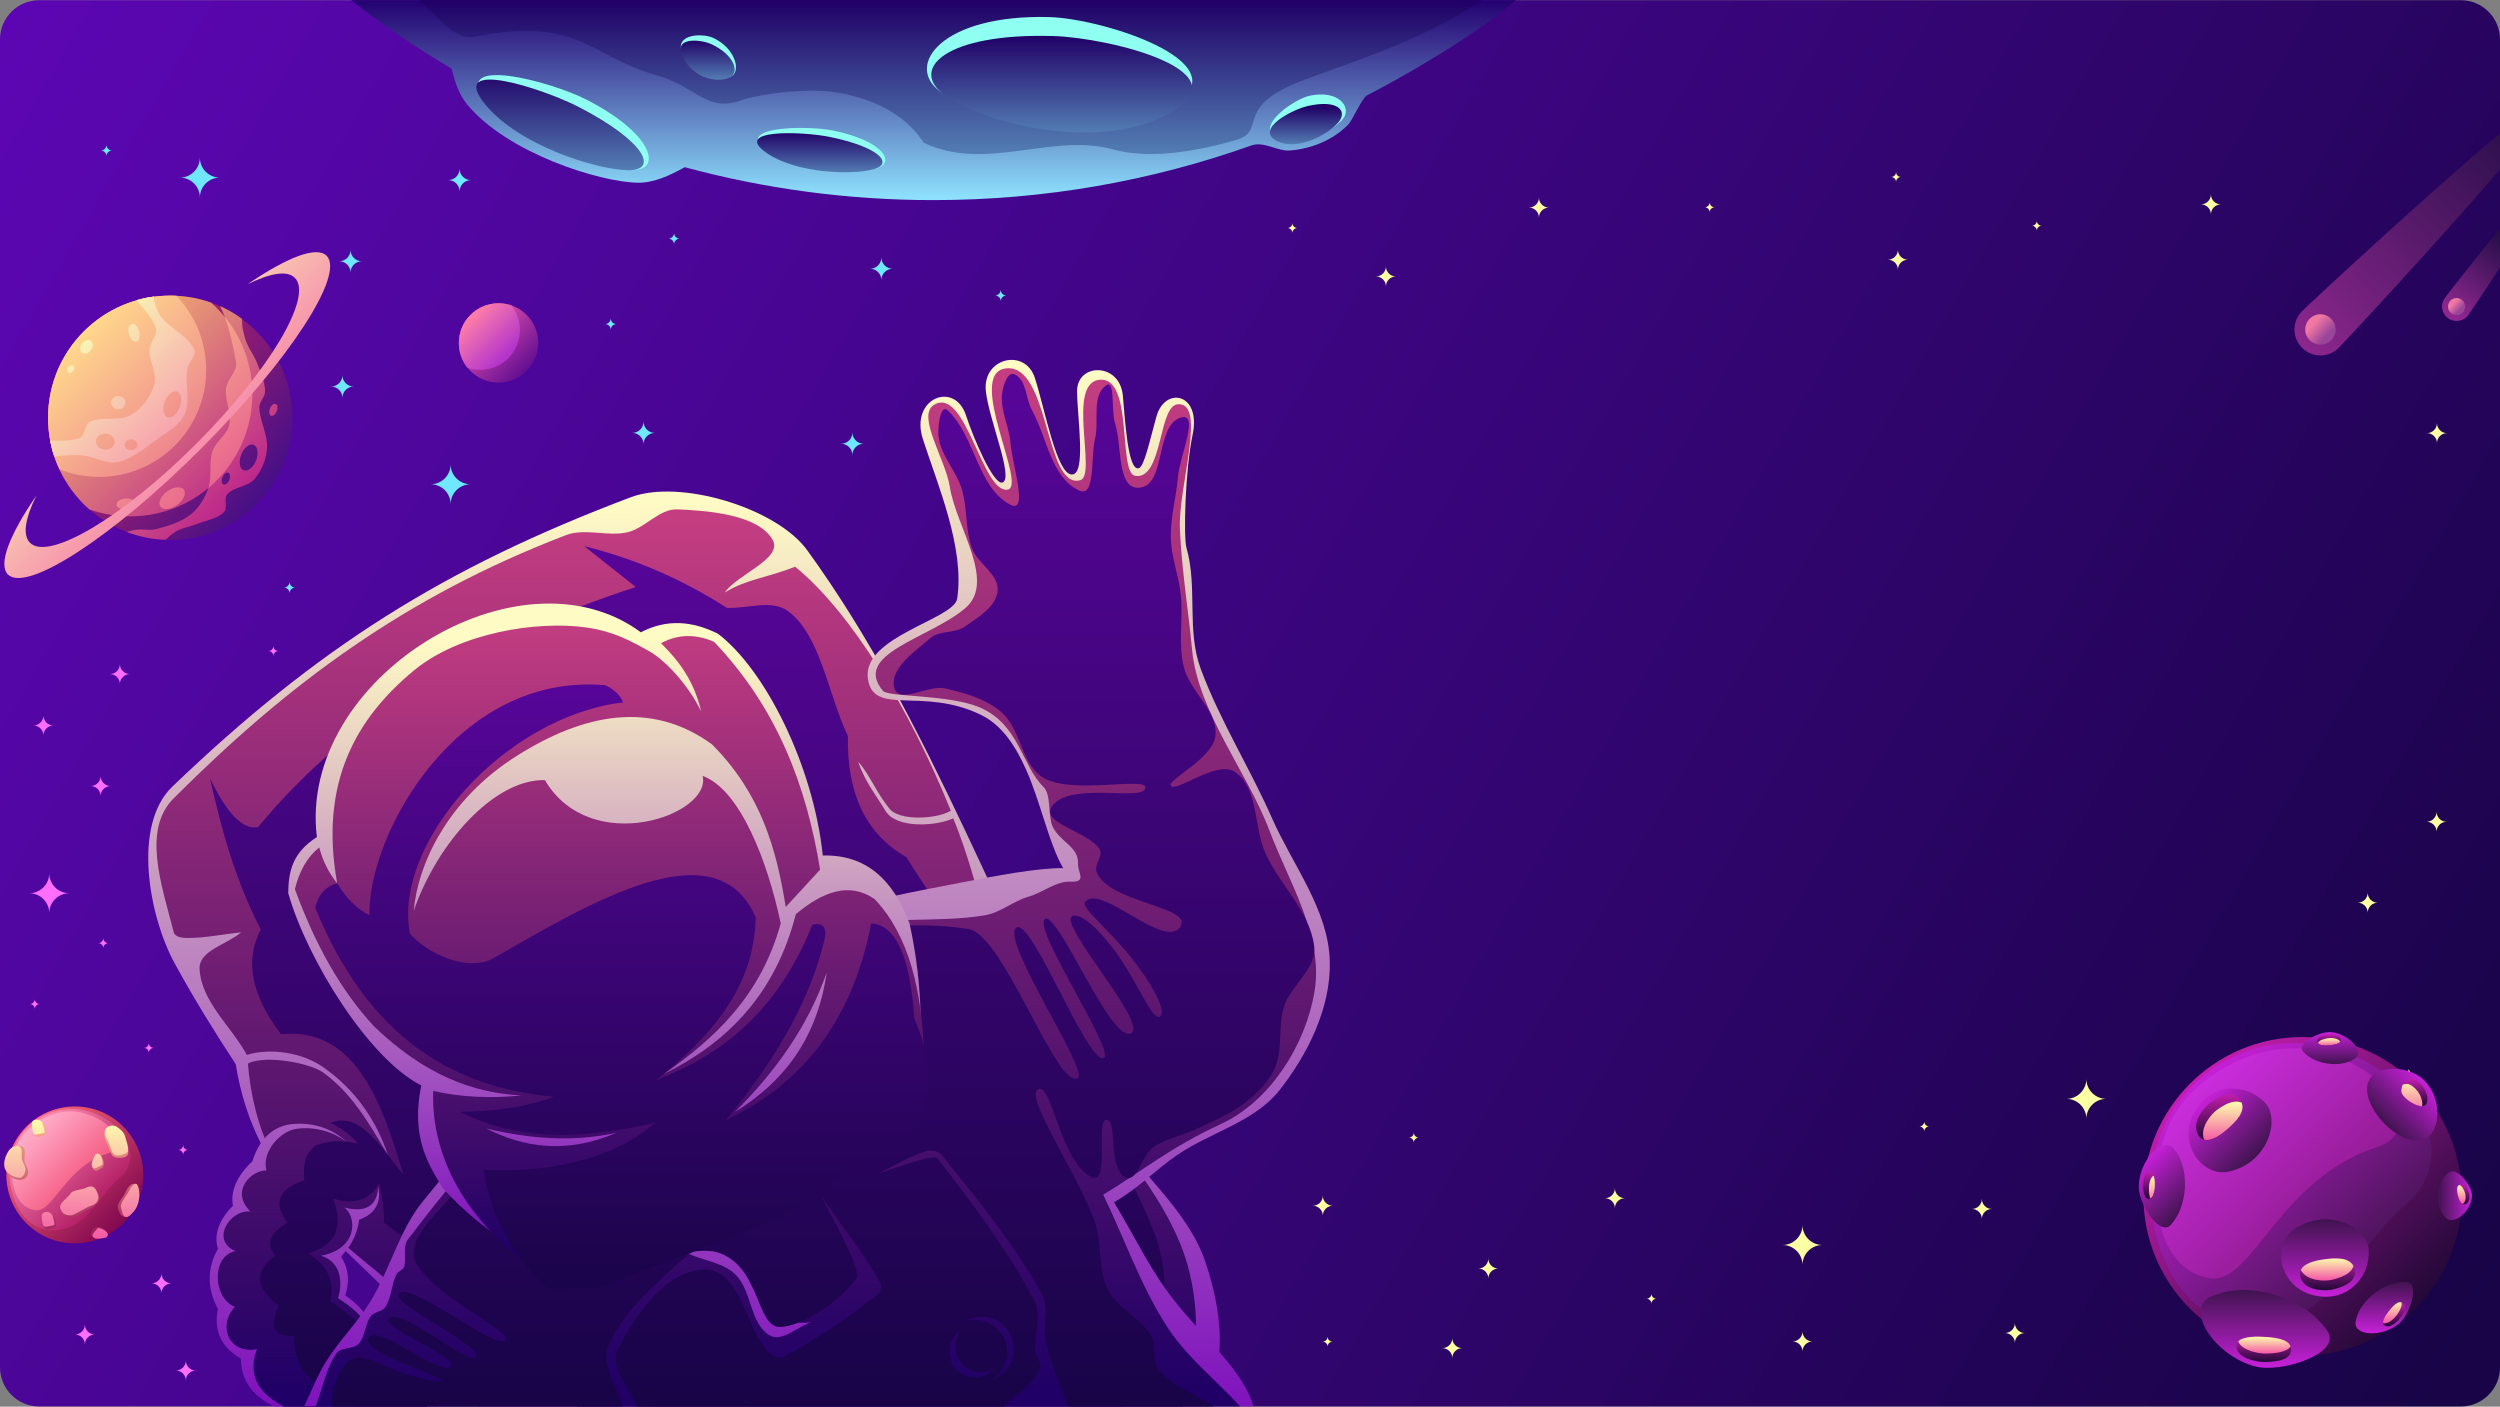 <svg enable-background="new 0 0 3000 2100" version="1.1" xml:space="preserve" xmlns="http://www.w3.org/2000/svg" viewBox="300 374.8 2400 1350.4"><rect x="300" y="374.8" width="2400" height="1350.4" fill="#808080" stroke="none"/>     <linearGradient id="af" x1="2642.4" x2="321.75" y1="1709.5" y2="369.74" gradientUnits="userSpaceOnUse"> 	<stop stop-color="#180447" offset="0"></stop> 	<stop stop-color="#5C06B3" offset="1"></stop> </linearGradient> <path d="m337.5 375h2325c20.6 0 37.5 16.9 37.5 37.5v1275c0 20.6-16.9 37.5-37.5 37.5h-2325c-20.6 0-37.5-16.9-37.5-37.5v-1275c0-20.6 16.9-37.5 37.5-37.5z" clip-rule="evenodd" fill="url(#af)" fill-rule="evenodd"></path> <g clip-rule="evenodd" fill="#FDFFA3" fill-rule="evenodd"> 	<path d="m2629.9 790.6c5.3 0 9.6 4.3 9.6 9.6 0-5.3 4.3-9.6 9.6-9.6-5.3 0-9.6-4.3-9.6-9.6-0.1 5.3-4.3 9.6-9.6 9.6z"></path> 	<path d="m2412.9 571c5.3 0 9.6 4.3 9.6 9.6 0-5.3 4.3-9.6 9.6-9.6-5.3 0-9.6-4.3-9.6-9.6 0 5.3-4.3 9.6-9.6 9.6z"></path> 	<path d="m2250.5 591.5c2.6 0 4.8 2.1 4.8 4.8 0-2.6 2.1-4.8 4.8-4.8-2.6 0-4.8-2.1-4.8-4.8 0 2.7-2.1 4.8-4.8 4.8z"></path> 	<path d="m2115.4 544.7c2.6 0 4.8 2.1 4.8 4.8 0-2.6 2.1-4.8 4.8-4.8-2.6 0-4.8-2.1-4.8-4.8 0 2.7-2.1 4.8-4.8 4.8z"></path> 	<path d="m2112.4 624.1c5.3 0 9.6 4.3 9.6 9.6 0-5.3 4.3-9.6 9.6-9.6-5.3 0-9.6-4.3-9.6-9.6 0 5.3-4.3 9.6-9.6 9.6z"></path> 	<path d="m1936.5 573.8c2.6 0 4.8 2.1 4.8 4.8 0-2.6 2.1-4.8 4.8-4.8-2.6 0-4.8-2.1-4.8-4.8 0 2.7-2.2 4.8-4.8 4.8z"></path> 	<path d="m1767.8 574.1c5.3 0 9.6 4.3 9.6 9.6 0-5.3 4.3-9.6 9.6-9.6-5.3 0-9.6-4.3-9.6-9.6 0 5.3-4.3 9.6-9.6 9.6z"></path> 	<path d="m1620.9 640.2c5.3 0 9.6 4.3 9.6 9.6 0-5.3 4.3-9.6 9.6-9.6-5.3 0-9.6-4.3-9.6-9.6 0 5.3-4.3 9.6-9.6 9.6z"></path> 	<path d="m1535.9 593.7c2.6 0 4.8 2.1 4.8 4.8 0-2.6 2.1-4.8 4.8-4.8-2.6 0-4.8-2.1-4.8-4.8 0 2.7-2.1 4.8-4.8 4.8z"></path> </g> <g clip-rule="evenodd" fill="#FDFFA3" fill-rule="evenodd"> 	<path d="m2283.7 1429.7c10.6 0 19.2 8.6 19.2 19.2 0-10.6 8.6-19.2 19.2-19.2-10.6 0-19.2-8.6-19.2-19.2 0 10.6-8.6 19.2-19.2 19.2z"></path> 	<path d="m2011.2 1570c10.6 0 19.2 8.6 19.2 19.2 0-10.6 8.6-19.2 19.2-19.2-10.6 0-19.2-8.6-19.2-19.2 0 10.6-8.6 19.2-19.2 19.2z"></path> 	<path d="m1840.7 1525.1c5.3 0 9.6 4.3 9.6 9.6 0-5.3 4.3-9.6 9.6-9.6-5.3 0-9.6-4.3-9.6-9.6 0 5.3-4.3 9.6-9.6 9.6z"></path> 	<path d="m2224.7 1654.5c5.3 0 9.6 4.3 9.6 9.6 0-5.3 4.3-9.6 9.6-9.6-5.3 0-9.6-4.3-9.6-9.6 0 5.3-4.3 9.6-9.6 9.6z"></path> 	<path d="m1560.3 1532.3c5.3 0 9.6 4.3 9.6 9.6 0-5.3 4.3-9.6 9.6-9.6-5.3 0-9.6-4.3-9.6-9.6 0 5.4-4.3 9.6-9.6 9.6z"></path> 	<path d="m2020.8 1662.6c5.3 0 9.6 4.3 9.6 9.6 0-5.3 4.3-9.6 9.6-9.6-5.3 0-9.6-4.3-9.6-9.6 0 5.3-4.3 9.6-9.6 9.6z"></path> 	<path d="m1684.6 1669c5.3 0 9.6 4.3 9.6 9.6 0-5.3 4.3-9.6 9.6-9.6-5.3 0-9.6-4.3-9.6-9.6 0 5.3-4.3 9.6-9.6 9.6z"></path> 	<path d="m2193 1535.4c5.3 0 9.6 4.3 9.6 9.6 0-5.3 4.3-9.6 9.6-9.6-5.3 0-9.6-4.3-9.6-9.6 0 5.3-4.3 9.6-9.6 9.6z"></path> 	<path d="m1719.2 1592.6c5.3 0 9.6 4.3 9.6 9.6 0-5.3 4.3-9.6 9.6-9.6-5.3 0-9.6-4.3-9.6-9.6 0 5.3-4.3 9.6-9.6 9.6z"></path> 	<path d="m1569.7 1662.8c2.6 0 4.8 2.1 4.8 4.8 0-2.6 2.1-4.8 4.8-4.8-2.6 0-4.8-2.1-4.8-4.8 0 2.7-2.2 4.8-4.8 4.8z"></path> 	<path d="m1880.6 1621.6c2.6 0 4.8 2.1 4.8 4.8 0-2.6 2.1-4.8 4.8-4.8-2.6 0-4.8-2.1-4.8-4.8 0 2.6-2.2 4.8-4.8 4.8z"></path> 	<path d="m2142.5 1456.2c2.6 0 4.8 2.1 4.8 4.8 0-2.6 2.1-4.8 4.8-4.8-2.6 0-4.8-2.1-4.8-4.8 0 2.6-2.1 4.8-4.8 4.8z"></path> 	<path d="m1652.5 1466.9c2.6 0 4.8 2.1 4.8 4.8 0-2.6 2.1-4.8 4.8-4.8-2.6 0-4.8-2.1-4.8-4.8 0 2.6-2.2 4.8-4.8 4.8z"></path> 	<path d="m2607.7 1405.4c2.6 0 4.8 2.1 4.8 4.8 0-2.6 2.1-4.8 4.8-4.8-2.6 0-4.8-2.1-4.8-4.8 0 2.7-2.2 4.8-4.8 4.8z"></path> 	<path d="m2563.4 1241.4c5.3 0 9.6 4.3 9.6 9.6 0-5.3 4.3-9.6 9.6-9.6-5.3 0-9.6-4.3-9.6-9.6 0 5.3-4.3 9.6-9.6 9.6z"></path> 	<path d="m2629.5 1163.7c5.3 0 9.6 4.3 9.6 9.6 0-5.3 4.3-9.6 9.6-9.6-5.3 0-9.6-4.3-9.6-9.6 0 5.3-4.3 9.6-9.6 9.6z"></path> </g> <g clip-rule="evenodd" fill="#6EE7FF" fill-rule="evenodd"> 	<path d="m713.4 839.7c10.6 0 19.2 8.6 19.2 19.2 0-10.6 8.6-19.2 19.2-19.2-10.6 0-19.2-8.6-19.2-19.2 0 10.6-8.6 19.2-19.2 19.2z"></path> 	<path d="m472.7 545.3c10.6 0 19.2 8.6 19.2 19.2 0-10.6 8.6-19.2 19.2-19.2-10.6 0-19.2-8.6-19.2-19.2-0.1 10.6-8.6 19.2-19.2 19.2z"></path> 	<path d="m625.6 625.6c6 0 10.9 4.9 10.9 10.9 0-6 4.9-10.9 10.9-10.9-6 0-10.9-4.9-10.9-10.9 0 6-4.8 10.9-10.9 10.9z"></path> 	<path d="m730.3 547.7c6 0 10.9 4.9 10.9 10.9 0-6 4.9-10.9 10.9-10.9-6 0-10.9-4.9-10.9-10.9 0 6-4.9 10.9-10.9 10.9z"></path> 	<path d="m906.9 790.4c6 0 10.9 4.9 10.9 10.9 0-6 4.9-10.9 10.9-10.9-6 0-10.9-4.9-10.9-10.9 0 6-4.9 10.9-10.9 10.9z"></path> 	<path d="m528.6 796.1c6 0 10.9 4.9 10.9 10.9 0-6 4.9-10.9 10.9-10.9-6 0-10.9-4.9-10.9-10.9 0 6-4.9 10.9-10.9 10.9z"></path> 	<path d="m617.8 745.9c6 0 10.9 4.9 10.9 10.9 0-6 4.9-10.9 10.9-10.9-6 0-10.9-4.9-10.9-10.9 0 6-4.9 10.9-10.9 10.9z"></path> 	<path d="m572.5 938.9c3 0 5.5 2.4 5.5 5.5 0-3 2.4-5.5 5.5-5.5-3 0-5.5-2.4-5.5-5.5-0.1 3-2.5 5.5-5.5 5.5z"></path> 	<path d="m506.1 696.8c3 0 5.5 2.4 5.5 5.5 0-3 2.4-5.5 5.5-5.5-3 0-5.5-2.4-5.5-5.5 0 3-2.5 5.5-5.5 5.5z"></path> 	<path d="m459.9 877.8c3 0 5.5 2.4 5.5 5.5 0-3 2.4-5.5 5.5-5.5-3 0-5.5-2.4-5.5-5.5 0 3-2.5 5.5-5.5 5.5z"></path> 	<path d="m396.7 519.3c3 0 5.5 2.4 5.5 5.5 0-3 2.4-5.5 5.5-5.5-3 0-5.5-2.4-5.5-5.5-0.1 3.1-2.5 5.5-5.5 5.5z"></path> 	<path d="m941.6 603.9c3 0 5.5 2.4 5.5 5.5 0-3 2.4-5.5 5.5-5.5-3 0-5.5-2.4-5.5-5.5 0 3.1-2.5 5.5-5.5 5.5z"></path> 	<path d="m880.8 685.9c3 0 5.5 2.4 5.5 5.5 0-3 2.4-5.5 5.5-5.5-3 0-5.5-2.4-5.5-5.5-0.1 3.1-2.5 5.5-5.5 5.5z"></path> 	<path d="m1255.2 658.5c3 0 5.5 2.4 5.5 5.5 0-3 2.4-5.5 5.5-5.5-3 0-5.5-2.4-5.5-5.5-0.1 3-2.5 5.5-5.5 5.5z"></path> 	<path d="m1135.2 632.8c6 0 10.9 4.9 10.9 10.9 0-6 4.9-10.9 10.9-10.9-6 0-10.9-4.9-10.9-10.9 0 6-4.8 10.9-10.9 10.9z"></path> 	<path d="m1107.4 800.8c6 0 10.9 4.9 10.9 10.9 0-6 4.9-10.9 10.9-10.9-6 0-10.9-4.9-10.9-10.9 0.1 6-4.8 10.9-10.9 10.9z"></path> </g> <g clip-rule="evenodd" fill="#FF6EFF" fill-rule="evenodd"> 	<path d="m328.1 1232.3c10.6 0 19.2 8.6 19.2 19.2 0-10.6 8.6-19.2 19.2-19.2-10.6 0-19.2-8.6-19.2-19.2 0 10.6-8.6 19.2-19.2 19.2z"></path> 	<path d="m405.5 1021.9c5.3 0 9.6 4.3 9.6 9.6 0-5.3 4.3-9.6 9.6-9.6-5.3 0-9.6-4.3-9.6-9.6 0 5.4-4.3 9.6-9.6 9.6z"></path> 	<path d="m371.9 1655.9c5.3 0 9.6 4.3 9.6 9.6 0-5.3 4.3-9.6 9.6-9.6-5.3 0-9.6-4.3-9.6-9.6 0 5.3-4.3 9.6-9.6 9.6z"></path> 	<path d="m332.1 1071.3c5.3 0 9.6 4.3 9.6 9.6 0-5.3 4.3-9.6 9.6-9.6-5.3 0-9.6-4.3-9.6-9.6-0.1 5.4-4.4 9.6-9.6 9.6z"></path> 	<path d="m445.4 1606.8c5.3 0 9.6 4.3 9.6 9.6 0-5.3 4.3-9.6 9.6-9.6-5.3 0-9.6-4.3-9.6-9.6 0 5.3-4.3 9.6-9.6 9.6z"></path> 	<path d="m387 1129.4c5.3 0 9.6 4.3 9.6 9.6 0-5.3 4.3-9.6 9.6-9.6-5.3 0-9.6-4.3-9.6-9.6 0 5.3-4.3 9.6-9.6 9.6z"></path> 	<path d="m468.8 1690.5c5.3 0 9.6 4.3 9.6 9.6 0-5.3 4.3-9.6 9.6-9.6-5.3 0-9.6-4.3-9.6-9.6 0 5.3-4.3 9.6-9.6 9.6z"></path> 	<path d="m557.7 999.8c2.6 0 4.8 2.1 4.8 4.8 0-2.6 2.1-4.8 4.8-4.8-2.6 0-4.8-2.1-4.8-4.8-0.1 2.6-2.2 4.8-4.8 4.8z"></path> 	<path d="m394.4 1280.2c2.6 0 4.8 2.1 4.8 4.8 0-2.6 2.1-4.8 4.8-4.8-2.6 0-4.8-2.1-4.8-4.8-0.1 2.6-2.2 4.8-4.8 4.8z"></path> 	<path d="m328.6 1338.7c2.6 0 4.8 2.1 4.8 4.8 0-2.6 2.1-4.8 4.8-4.8-2.6 0-4.8-2.1-4.8-4.8 0 2.6-2.2 4.8-4.8 4.8z"></path> 	<path d="m438.1 1380.8c2.6 0 4.8 2.1 4.8 4.8 0-2.6 2.1-4.8 4.8-4.8-2.6 0-4.8-2.1-4.8-4.8 0 2.6-2.2 4.8-4.8 4.8z"></path> 	<path d="m471 1478.7c2.6 0 4.8 2.1 4.8 4.8 0-2.6 2.1-4.8 4.8-4.8-2.6 0-4.8-2.1-4.8-4.8 0 2.7-2.1 4.8-4.8 4.8z"></path> </g> <g clip-rule="evenodd" fill-rule="evenodd"> 	 		<linearGradient id="u" x1="2504.8" x2="2761.7" y1="713.06" y2="465" gradientUnits="userSpaceOnUse"> 			<stop stop-color="#8E278F" offset="0"></stop> 			<stop stop-color="#180A3F" offset="1"></stop> 		</linearGradient> 		<path d="m2510 673.5c6.9-6.9 120.6-112.7 190-170.6v34.5c-59.5 69.4-148.5 165-154.8 171.3-9.7 9.7-25.5 9.7-35.2 0-9.7-9.8-9.7-25.5 0-35.2z" fill="url(#u)"></path> 		<linearGradient id="j" x1="2534" x2="2521.2" y1="697.02" y2="685.15" gradientUnits="userSpaceOnUse"> 			<stop stop-color="#99459A" offset="0"></stop> 			<stop stop-color="#F278A4" offset="1"></stop> 		</linearGradient> 		<circle cx="2527.6" cy="691.1" r="14.6" fill="url(#j)"></circle> 	 	 		<linearGradient id="d" x1="2653.7" x2="2712.7" y1="675.38" y2="594.14" gradientUnits="userSpaceOnUse"> 			<stop stop-color="#8E278F" offset="0"></stop> 			<stop stop-color="#180A3F" offset="1"></stop> 		</linearGradient> 		<path d="m2647 660.9c2.1-3 26.9-34.7 53-66.8v37.5c-15.8 24.2-28.8 43.4-30.4 45.6-4.5 6.2-13.2 7.6-19.5 3.1-6.2-4.5-7.6-13.2-3.1-19.4z" fill="url(#d)"></path> 		<linearGradient id="c" x1="2661.5" x2="2655.1" y1="672.09" y2="666.07" gradientUnits="userSpaceOnUse"> 			<stop stop-color="#99459A" offset="0"></stop> 			<stop stop-color="#F278A4" offset="1"></stop> 		</linearGradient> 		<circle cx="2658.3" cy="669.1" r="8.2" fill="url(#c)"></circle> 	 </g> <g clip-rule="evenodd" fill-rule="evenodd"> 	<linearGradient id="b" x1="805.88" x2="750.97" y1="731.34" y2="676.42" gradientUnits="userSpaceOnUse"> 		<stop stop-color="#610E91" offset="0"></stop> 		<stop stop-color="#FA5AB2" offset="1"></stop> 	</linearGradient> 	<path d="m778.6 742.1c21 0 38.1-17.1 38.1-38.1s-17.1-38.1-38.1-38.1-38.1 17.1-38.1 38.1 17.1 38.1 38.1 38.1z" fill="url(#b)"></path> 	<linearGradient id="a" x1="786.66" x2="750.38" y1="714.68" y2="678.41" gradientUnits="userSpaceOnUse"> 		<stop stop-color="#B535CC" offset="0"></stop> 		<stop stop-color="#FF7FA8" offset="1"></stop> 	</linearGradient> 	<path d="m778.6 666c4.3 0 8.5 0.7 12.3 2 5.2 6.5 8.2 14.7 8.2 23.7 0 21-17 38.1-38.1 38.1-4.3 0-8.5-0.7-12.3-2-5.2-6.5-8.2-14.7-8.2-23.7 0-21.1 17.1-38.1 38.1-38.1z" fill="url(#a)"></path> </g> <g transform="translate(28.65 -12.278)" clip-rule="evenodd" fill-rule="evenodd"> 	<linearGradient id="bj" x1="390.08" x2="297.33" y1="1561.9" y2="1469.1" gradientUnits="userSpaceOnUse"> 		<stop stop-color="#81074F" offset="0"></stop> 		<stop stop-color="#FF6577" offset="1"></stop> 	</linearGradient> 	<circle cx="343.2" cy="1515" r="65.7" fill="url(#bj)"></circle> 	<linearGradient id="bi" x1="374.76" x2="295.92" y1="1548.3" y2="1469.4" gradientUnits="userSpaceOnUse"> 		<stop stop-color="#AC145E" offset="0"></stop> 		<stop stop-color="#FF8EB5" offset="1"></stop> 	</linearGradient> 	<path d="m357.1 1454.2c31.5 9.5 53 42.7 29.2 63.6-24.7 21.7-30.1 49-63.4 50.3-32.8 1.4-49.3-42.6-39.9-74.1 9.4-31.4 42.6-49.3 74.1-39.8z" fill="url(#bi)"></path> 	<linearGradient id="bh" x1="353.74" x2="301.03" y1="1525.2" y2="1472.5" gradientUnits="userSpaceOnUse"> 		<stop stop-color="#F5577F" offset="0"></stop> 		<stop stop-color="#FFACC9" offset="1"></stop> 	</linearGradient> 	<path d="m347.6 1454.7c34.2 7 45.1 33.9 27.1 39.7-41.2 13.1-51.9 56.5-69.2 54.5-25.7-3.1-27.5-45.4-15.9-66.3 10.5-18.9 36.8-32.2 58-27.9z" fill="url(#bh)"></path> 	<linearGradient id="bg" x1="340.49" x2="340.49" y1="1578.6" y2="1462.3" gradientUnits="userSpaceOnUse"> 		<stop stop-color="#981655" offset="0"></stop> 		<stop stop-color="#FFB98E" offset="1"></stop> 	</linearGradient> 	<path d="m293.3 1488.2c-0.9-0.6-3.4-1.3-4.5-1.1-2.8 0.4-5.4 4.9-6.9 7.2-3.1 4.9-6.6 11.8-4.4 17.2 2.1 5 7.4 7.9 12.9 8.3 3.1 0.2 7.4-1.9 7.9-7 0.3-3.5-2.4-6.7-3.3-10.1-1-4.2 2-12.1-1.7-14.5zm79.6 81.5c-0.1 0.8-3 4.8-4.1 5-2.3 0.3-5.3 1.7-7.4 0.5-2-1.1-3.3-3.1-3.1-4.6 0.1-0.8 3.6-4.3 4.9-5.2 2.8-1.9 10 1.8 9.7 4.3zm28.5-46.1c-4.4-1.1-7.6 3.3-9.7 8.3-2.2 4.9-8.6 10.1-7 15.5 1.5 5 3 8.1 6.8 7.8 9.3-0.7 13.1-20.7 12.7-22.7-0.8-4.3 0.2-8.2-2.8-8.9zm-41.8 4c-2.8-0.3-19.5 3.9-21 6.2-3.1 4.9-10.4 10.5-8.2 15.9 2.1 5 5.7 5.7 11.1 6 3.1 0.2 10.1-5.3 14.6-7.8 3.1-1.7 7.2-4.1 9.3-6.9 3.3-3.9-0.9-12.9-5.8-13.4zm8.3-30.4c-0.8-0.1-5.4 1.8-5.8 2.8-0.9 2.2-2.9 4.7-2.3 7.1 0.6 2.2 2.2 3.9 3.7 4.1 0.8 0.1 5-2.4 6.3-3.5 2.5-2.3 0.5-10.2-1.9-10.5zm12-28.2c4.9 0.4 9.5 4.2 12 13.9 0.9 3.4 2.8 7.4 2.5 11-0.4 5.1-7.2 4.8-10.3 4.6-5.4-0.4-5.7-3.3-7.8-8.4-2.2-5.4-7-13.2-3.8-18.2 1.5-2.3 4.6-3.2 7.4-2.9zm-68.6-4.5c-0.8-0.1-5.4 1.8-5.8 2.8-0.9 2.2-2.9 4.7-2.3 7.1 0.6 2.2 2.2 3.9 3.7 4.1 0.8 0.1 6.7-0.8 7.9-1.9 2.5-2.3-1-11.7-3.5-12.1zm9.5 88.5c-0.8-0.1-5.4 1.8-5.8 2.8-0.9 2.2-2.9 4.7-2.3 7.1 0.6 2.2 2.2 3.9 3.7 4.1 0.8 0.1 6.7-0.8 7.9-1.9 2.5-2.2-1-11.7-3.5-12.1z" fill="url(#bg)"></path> 	<linearGradient id="bf" x1="340.27" x2="340.27" y1="1577.9" y2="1461" gradientUnits="userSpaceOnUse"> 		<stop stop-color="#F557A6" offset="0"></stop> 		<stop stop-color="#FEFFAC" offset="1"></stop> 	</linearGradient> 	<path d="m290 1487.7c-3.2-2.1-8.5 1.2-10.5 4.4-3.1 4.9-5.5 11.8-3.3 17.2 2.1 5 8.5 8.2 13.9 8.5 3.1 0.2 5.3-4.2 5.7-7.3 0.5-3.5-2.4-6.7-3.3-10.1-1-4.1 1.2-10.4-2.5-12.7zm81.7 87.8c-2.3 0.3-7.2 1.4-9.4 0.2-2-1.1-2.3-1.8-2.1-3.3 0.1-0.8 4-5 4.5-5.7 0.9-1.4 3.7-0.2 6.1 1 5.8 2.7 4.8 7.3 0.9 7.8zm31-51.5c-2.2-2.1-6.1 3.2-7.5 6.4-2.2 4.9-9.1 11-7.6 16.4 1.5 5 1.4 8.3 5.2 8.7 2.1 0.2 7.1-5.1 8.5-7.4 6.3-10.2 3.4-22.3 1.4-24.1zm-49.1 3.5c-3.4 1.7-12.3 1.9-14.3 5.1-3.1 4.9-12.1 9.6-9.9 15 2.1 5 4.3 6 9.8 6.3 3.1 0.2 15.9-8.4 18.9-9.1 5.6-1.3 8.9-5.5 7-11.5-1.5-4.1-3.2-10-11.5-5.8zm-41.9 25.5c-0.9 2.2 0.1 6.6 0.7 9 0.6 2.2 1.2 2.7 2.7 2.8 0.8 0.1 7.1-1.2 7.9-1.5 1.6-0.6-0.2-5-0.8-7.7-1.2-6.2-9.1-6.3-10.5-2.6zm50.3-56c-0.9 2.2-3.1 6.6-2.5 9 0.6 2.2 1.2 2.7 2.7 2.8 0.8 0.1 5.8-2.7 6.6-3 1.6-0.6 1-3.5 0.5-6.2-1.2-6.1-5.9-6.3-7.3-2.6zm21.5-28.2c3.7 2.4 7 5.5 8.1 9.7 0.9 3.4 3.2 9.7 2.7 13.2-0.4 3-7.4 4.8-10.5 4.6-5.4-0.4-5.5-6.3-7.6-11.3-2.2-5.4-6.2-9.5-3.1-14.4 2.2-3.2 7.2-3.9 10.4-1.8zm-81.3-4.4c-0.9 2.2 0.1 6.6 0.7 9 0.6 2.2 1.2 2.7 2.7 2.8 0.8 0.1 7.1-1.2 7.9-1.5 1.6-0.6-0.2-5-0.8-7.7-1.2-6.2-9.1-6.3-10.5-2.6z" fill="url(#bf)"></path> </g> <g transform="translate(155.53 -61.392)" clip-rule="evenodd" fill-rule="evenodd"> 	 		<linearGradient id="be" x1="400.28" x2="214.31" y1="912.05" y2="761.47" gradientUnits="userSpaceOnUse"> 			<stop stop-color="#450F87" offset="0"></stop> 			<stop stop-color="#DB295F" offset="1"></stop> 		</linearGradient> 		<path d="m307.9 954.6c64.6 0 117.3-52.7 117.3-117.3s-52.7-117.3-117.3-117.3-117.3 52.7-117.3 117.3 52.7 117.3 117.3 117.3z" fill="url(#be)"></path> 		<linearGradient id="bd" x1="401.44" x2="227.15" y1="924.63" y2="750.34" gradientUnits="userSpaceOnUse"> 			<stop stop-color="#B5148F" offset="0"></stop> 			<stop stop-color="#F5BB6E" offset="1"></stop> 		</linearGradient> 		<path d="m355.8 730.1c7.5 3.3 14.5 7.4 21 12.2 0 3.5 0.1 7 0.8 10.1 1 4.4 1.9 8.8 3.7 13 2.8 6.6 7.2 12.4 9.8 19 3.4 8.7 7.4 17.6 7.9 26.9 0.3 5.7-5.8 10.5-5.6 16.2 0.4 13.2 8.3 25.8 7.4 39-0.7 10.7-5.1 21.6-12.1 29.7-6.5 7.5-19.3 7.1-26 14.4-4 4.3 0.9 13.1-3.2 17.2-6.9 6.7-17.5 8-26.4 11.6-6.7 2.7-14.3 3.5-20.4 7.4-3.3 2.2-6.5 4.8-9.5 7.6-13.1-0.5-25.6-3.2-37.2-7.6 2.1-0.4 4.1-0.9 5.8-1.4 7.4-2.2 15.7 0.7 23.2-1.4 11.4-3.1 23.3-6.6 32.5-13.9 8-6.4 13.7-15.8 17-25.5 3.8-11.2 0.2-24.1 3.9-35.3 3.2-9.6 14.1-15.7 16.2-25.5 2.5-11.4-4.5-23.2-3.2-34.8 1-9.1 11.5-16.6 9.7-25.5-3.5-17.7-7.2-37.1-15.3-53.4zm-159.2 144.3c8.7-0.8 17.4-1.9 26-1.4 11.9 0.7 23.6 9 35.3 6.5 14.4-3.1 26.1-13.7 38-22.3 9.5-6.8 21.4-12.9 26-23.7 5.6-13.1 0.3-28.6 2.3-42.7 1-6.9 9.6-13.7 6.5-20-7.2-14.4-26-20.3-33.9-34.3-2.3-4.1-4.4-10.3-4.4-15.7-5.6 0.7-11.2 1.9-16.5 3.4 6.3 8.6 15.6 16.9 18.2 26.7 1.9 7.1-5.8 14-6 21.3-0.3 11.1 7.7 22.3 4.6 32.9-3.3 11.8-11.7 23.1-22.3 29.2-11.5 6.7-27.3 1-39.4 6.5-5.7 2.6-4.3 13.8-10.2 15.8-8.9 3-18.6 2.5-28.1 2.3 1 5.5 2.3 10.6 3.9 15.5zm78.8-110.2c2.8-0.7 4-5.1 2.8-9.8s-4.4-8-7.2-7.3-4 5.1-2.8 9.8c1.3 4.7 4.5 8 7.2 7.3zm133.7 59.8c1.8 0.7 2.3 3.8 1.1 6.9s-3.7 5.1-5.5 4.4-2.3-3.8-1.1-6.9 3.6-5.1 5.5-4.4zm-88.1 82.3c-2.6-3.6-9.8-2.9-16 1.6s-9.1 11.1-6.5 14.7 9.8 2.9 16-1.6 9.1-11.1 6.5-14.7zm-47.1 12.8c-0.3-2.8-4.4-4.8-9.3-4.3s-8.6 3.1-8.3 6c0.3 2.8 4.4 4.8 9.3 4.3s8.6-3.2 8.3-6zm89.6-29.1c-1.8-0.7-4.3 1.3-5.5 4.4s-0.7 6.2 1.1 6.9 4.3-1.3 5.5-4.4 0.7-6.2-1.1-6.9zm24.4-26.8c-3.9-1.5-9.3 2.7-11.9 9.5s-1.5 13.5 2.4 15 9.3-2.7 11.9-9.5 1.6-13.5-2.4-15zm-73.3-51.1c-3.9-1.5-9.3 2.7-11.9 9.5s-1.5 13.5 2.4 15 9.3-2.7 11.9-9.5 1.6-13.5-2.4-15zm-44.3 45.8c-3.4 0-6.1 2.3-6.1 5.2s2.7 5.2 6.1 5.2 6.1-2.3 6.1-5.2-2.7-5.2-6.1-5.2zm-24.7-5.4c5 0 9 3.4 9 7.7 0 4.2-4.1 7.7-9 7.7-5 0-9-3.4-9-7.7 0-4.2 4-7.7 9-7.7z" fill="url(#bd)"></path> 		<linearGradient id="bc" x1="394.42" x2="220.13" y1="931.65" y2="757.36" gradientUnits="userSpaceOnUse"> 			<stop stop-color="#B5148F" offset="0"></stop> 			<stop stop-color="#F5BB6E" offset="1"></stop> 		</linearGradient> 		<path d="m307.9 720c13.8 0 27 2.4 39.2 6.7 24.3 21.5 39.6 52.9 39.6 87.9 0 64.8-52.5 117.3-117.3 117.3-13.8 0-27-2.4-39.2-6.7-24.3-21.5-39.6-52.9-39.6-87.9 0-64.8 52.5-117.3 117.3-117.3z" fill="url(#bc)"></path> 		<linearGradient id="bb" x1="394.71" x2="224.55" y1="923.63" y2="753.47" gradientUnits="userSpaceOnUse"> 			<stop stop-color="#E34B8F" offset="0"></stop> 			<stop stop-color="#FFD78C" offset="1"></stop> 		</linearGradient> 		<path d="m360.1 740.2c16.6 20.2 26.6 46.1 26.6 74.4 0 36.2-16.4 68.6-42.2 90.1 3.8-11.2 0.2-24.1 3.9-35.3 3.2-9.6 14.1-15.7 16.2-25.5 2.5-11.4-4.5-23.2-3.2-34.8 1-9.1 11.5-16.6 9.7-25.5-2.8-14.3-5.7-29.6-11-43.4zm-163.5 134.2c-1.7-4.9-3-10-4-15.3 9.6 0.2 19.2 0.6 28.1-2.3 5.9-2 4.5-13.2 10.2-15.8 12.2-5.5 27.9 0.2 39.4-6.5 10.6-6.1 18.9-17.4 22.3-29.2 3-10.7-4.9-21.9-4.6-32.9 0.2-7.4 7.9-14.2 6-21.3-2.6-9.8-11.9-18.1-18.2-26.7 5.4-1.5 10.9-2.7 16.5-3.4 0 5.4 2.1 11.5 4.4 15.7 7.9 14 26.6 20 33.9 34.3 3.1 6.2-5.5 13-6.5 20-2 14.1 3.3 29.6-2.3 42.7-4.6 10.8-16.5 16.8-26 23.7-11.9 8.6-23.7 19.2-38 22.3-11.7 2.5-23.3-5.8-35.3-6.5-8.5-0.6-17.2 0.4-25.9 1.2zm78.8-110.2c2.8-0.7 4-5.1 2.8-9.8s-4.4-8-7.2-7.3-4 5.1-2.8 9.8c1.3 4.7 4.5 8 7.2 7.3zm45.6 142.1c2.6 3.6-0.3 10.2-6.5 14.7s-13.3 5.2-16 1.6c-2.6-3.6 0.3-10.2 6.5-14.7s13.4-5.2 16-1.6zm-47.1 12.8c0.3 2.8-3.5 5.5-8.3 6-4.9 0.5-9-1.5-9.3-4.3s3.5-5.5 8.3-6c4.9-0.5 9.1 1.5 9.3 4.3zm40.7-107c-3.9-1.5-9.3 2.7-11.9 9.5s-1.5 13.5 2.4 15 9.3-2.7 11.9-9.5 1.6-13.5-2.4-15zm-44.3 45.8c-3.4 0-6.1 2.3-6.1 5.2s2.7 5.2 6.1 5.2 6.1-2.3 6.1-5.2-2.7-5.2-6.1-5.2zm-24.7-5.4c-5 0-9 3.4-9 7.7 0 4.2 4.1 7.7 9 7.7 5 0 9-3.4 9-7.7 0.1-4.2-4-7.7-9-7.7z" fill="url(#bb)"></path> 		<linearGradient id="ba" x1="387.32" x2="217.76" y1="933.12" y2="763.56" gradientUnits="userSpaceOnUse"> 			<stop stop-color="#E34B8F" offset="0"></stop> 			<stop stop-color="#FFD78C" offset="1"></stop> 		</linearGradient> 		<path d="m307.9 720c1.9 0 3.9 0 5.8 0.1 17.8 18.5 28.7 43.6 28.7 71.2 0 56.7-46 102.7-102.7 102.7-13.5 0-26.4-2.6-38.2-7.4-7-15-10.9-31.8-10.9-49.4 0-64.7 52.5-117.2 117.3-117.2z" fill="url(#ba)"></path> 		<linearGradient id="az" x1="382.78" x2="204.33" y1="935.93" y2="757.48" gradientUnits="userSpaceOnUse"> 			<stop stop-color="#F55AA8" offset="0"></stop> 			<stop stop-color="#FAFFB5" offset="1"></stop> 		</linearGradient> 		<path d="m196.6 874.4c-1.7-4.9-3-10-4-15.3 9.6 0.2 19.2 0.6 28.1-2.3 5.9-2 4.5-13.2 10.2-15.8 12.2-5.5 27.9 0.2 39.4-6.5 10.6-6.1 18.9-17.4 22.3-29.2 3-10.7-4.9-21.9-4.6-32.9 0.2-7.4 7.9-14.2 6-21.3-2.6-9.8-11.9-18.1-18.2-26.7 5.4-1.5 10.9-2.7 16.5-3.4 0 5.4 2.1 11.5 4.4 15.7 7.9 14 26.6 20 33.9 34.3 3.1 6.2-5.5 13-6.5 20-2 14.1 3.3 29.6-2.3 42.7-4.6 10.8-16.5 16.8-26 23.7-11.9 8.6-23.7 19.2-38 22.3-11.7 2.5-23.3-5.8-35.3-6.5-8.5-0.6-17.2 0.4-25.9 1.2zm61.4-57.9c-3.8 0-6.8 2.8-6.8 6.3s3.1 6.3 6.8 6.3c3.8 0 6.8-2.8 6.8-6.3 0.1-3.5-3-6.3-6.8-6.3zm-43.2-29.3c-1.3-1-3.5-0.3-4.8 1.5s-1.3 4 0.1 5c1.3 1 3.5 0.3 4.8-1.5 1.2-1.8 1.2-4-0.1-5zm16.9-23.9c-2.4-1.7-6.2-0.5-8.5 2.7s-2.2 7.2 0.1 9c2.4 1.7 6.2 0.5 8.5-2.7 2.4-3.3 2.3-7.3-0.1-9zm43.7 0.9c2.8-0.7 4-5.1 2.8-9.8s-4.4-8-7.2-7.3-4 5.1-2.8 9.8c1.3 4.7 4.5 8 7.2 7.3zm39.2 47.9c-3.9-1.5-9.3 2.7-11.9 9.5s-1.5 13.5 2.4 15 9.3-2.7 11.9-9.5 1.6-13.5-2.4-15zm-44.3 45.8c-3.4 0-6.1 2.3-6.1 5.2s2.7 5.2 6.1 5.2 6.1-2.3 6.1-5.2-2.7-5.2-6.1-5.2zm-24.7-5.4c-5 0-9 3.4-9 7.7 0 4.2 4.1 7.7 9 7.7 5 0 9-3.4 9-7.7 0.1-4.2-4-7.7-9-7.7z" fill="url(#az)"></path> 	 	<linearGradient id="ay" x1="394.54" x2="216.09" y1="924.18" y2="745.73" gradientUnits="userSpaceOnUse"> 		<stop stop-color="#F55AA8" offset="0"></stop> 		<stop stop-color="#FAFFB5" offset="1"></stop> 	</linearGradient> 	<path d="m382.1 709.1c37.6-25.7 66.2-37 75.9-27.4 17.9 17.9-36.1 100.8-120.6 185.3-84.4 84.5-167.4 138.5-185.3 120.7-9.7-9.7 1.6-38.3 27.4-75.9-10.8 21.6-13.6 38-6.3 45.4 17.9 17.9 89.3-24.6 159.5-94.8s112.7-141.6 94.8-159.5c-7.3-7.4-23.7-4.5-45.4 6.2z" fill="url(#ay)"></path> </g> <g transform="translate(8.186 -81.857)" clip-rule="evenodd" fill-rule="evenodd"> 	 		<linearGradient id="ax" x1="2612.7" x2="2397.1" y1="1715.4" y2="1499.8" gradientUnits="userSpaceOnUse"> 			<stop stop-color="#210836" offset="0"></stop> 			<stop stop-color="#C21DAC" offset="1"></stop> 		</linearGradient> 		<circle cx="2502.3" cy="1605" r="152.8" fill="url(#ax)"></circle> 		<linearGradient id="aw" x1="2574.9" x2="2394.6" y1="1684.4" y2="1497.8" gradientUnits="userSpaceOnUse"> 			<stop stop-color="#40134F" offset="0"></stop> 			<stop stop-color="#C720D9" offset="1"></stop> 		</linearGradient> 		<path d="m2534.6 1463.8c73.2 22 123.3 99.2 67.8 147.9-57.4 50.4-70 113.8-147.3 117-76.3 3.1-114.7-99.1-92.7-172.3 22-73.1 99.1-114.6 172.2-92.6z" fill="url(#aw)"></path> 		<linearGradient id="av" x1="2524.7" x2="2397.7" y1="1628.3" y2="1496.7" gradientUnits="userSpaceOnUse"> 			<stop stop-color="#911B91" offset="0"></stop> 			<stop stop-color="#CC2DDF" offset="1"></stop> 		</linearGradient> 		<path d="m2512.5 1465c79.5 16.3 104.7 78.9 62.9 92.2-95.7 30.4-120.7 131.4-160.9 126.6-59.7-7.1-64-105.6-36.9-154.1 24.5-43.9 85.7-74.8 134.9-64.7z" fill="url(#av)"></path> 	 	<linearGradient id="au" x1="2391.7" x2="2348.2" y1="1616.5" y2="1573" gradientUnits="userSpaceOnUse"> 		<stop stop-color="#40134F" offset="0"></stop> 		<stop stop-color="#C720D9" offset="1"></stop> 	</linearGradient> 	<path d="m2378.7 1559.4c-10.6-12.7-33.4 10.9-33.7 36.4-0.2 16 19.9 48.4 30.8 36.7 16.5-17.9 18.6-54.4 2.9-73.1z" fill="url(#au)"></path> 	<linearGradient id="at" x1="2354.9" x2="2354.9" y1="1607.5" y2="1581.4" gradientUnits="userSpaceOnUse"> 		<stop stop-color="#210836" offset="0"></stop> 		<stop stop-color="#C21DAC" offset="1"></stop> 	</linearGradient> 	<path d="m2356.8 1581.7c-4-1.9-7.4 3.8-7.5 12.8-0.1 5.6 1.1 14.4 6.5 12.9 6.1-1.9 6.4-23.2 1-25.7z" fill="url(#at)"></path> 	<linearGradient id="as" x1="2357.7" x2="2357.7" y1="1615.2" y2="1585" gradientUnits="userSpaceOnUse"> 		<stop stop-color="#F557A6" offset="0"></stop> 		<stop stop-color="#FEFFAC" offset="1"></stop> 	</linearGradient> 	<path d="m2356 1607.2c4.6-1.9 5.7-15.3 3.3-21.9-2.6 1.3-4.5 6.2-4.5 12.7 0 2.8 0.3 6.5 1.2 9.2z" fill="url(#as)"></path> 	<linearGradient id="ar" x1="2580.2" x2="2620.1" y1="1534.6" y2="1494.7" gradientUnits="userSpaceOnUse"> 		<stop stop-color="#40134F" offset="0"></stop> 		<stop stop-color="#C720D9" offset="1"></stop> 	</linearGradient> 	<path d="m2618.3 1493c-15.4-14.7-54.9-15.6-54.1 9.9 0.8 23.6 35.3 57.8 57.2 46 12.7-6.9 15.9-37.8-3.1-55.9z" fill="url(#ar)"></path> 	<linearGradient id="aq" x1="2609.6" x2="2609.6" y1="1518.6" y2="1492.4" gradientUnits="userSpaceOnUse"> 		<stop stop-color="#210836" offset="0"></stop> 		<stop stop-color="#C21DAC" offset="1"></stop> 	</linearGradient> 	<path d="m2610.2 1493.1c-4.5-2.3-12.9 0.8-13 11-0.1 6.4 15.1 16 21.3 14.2 7-2 3.7-19-8.3-25.2z" fill="url(#aq)"></path> 	<linearGradient id="ap" x1="2607.2" x2="2607.2" y1="1530" y2="1490.6" gradientUnits="userSpaceOnUse"> 		<stop stop-color="#F557A6" offset="0"></stop> 		<stop stop-color="#FEFFAC" offset="1"></stop> 	</linearGradient> 	<path d="m2617.1 1518.6c1.1-6-3.1-16.2-11.8-20.7-1.9-1-4.4-1-6.8 0-0.8 1.7-1.3 3.7-1.4 6.2 0 6 13.2 14.8 20 14.5z" fill="url(#ap)"></path> 	 		<linearGradient id="ao" x1="2466.5" x2="2466.5" y1="1695.1" y2="1769.8" gradientUnits="userSpaceOnUse"> 			<stop stop-color="#40134F" offset="0"></stop> 			<stop stop-color="#C720D9" offset="1"></stop> 		</linearGradient> 		<path d="m2413.3 1702c-23.8 11.7 4.3 56.3 43.9 66.5 24.8 6.4 83.2-12.6 69-34-21.6-32.7-77.8-49.8-112.9-32.5z" fill="url(#ao)"></path> 		<linearGradient id="an" x1="2465" x2="2465" y1="1764.1" y2="1739.8" gradientUnits="userSpaceOnUse"> 			<stop stop-color="#210836" offset="0"></stop> 			<stop stop-color="#C21DAC" offset="1"></stop> 		</linearGradient> 		<path d="m2464.1 1740c-5.1-0.2-25.6-1.3-25.3 9 0.3 12.3 21 15.3 27.4 15.2 10.9-0.2 25.9-1.9 25-12.7-0.7-9-14-10.9-27.1-11.5z" fill="url(#an)"></path> 		<linearGradient id="am" x1="2465.6" x2="2465.6" y1="1756.1" y2="1739.6" gradientUnits="userSpaceOnUse"> 			<stop stop-color="#F557A6" offset="0"></stop> 			<stop stop-color="#FEFFAC" offset="1"></stop> 		</linearGradient> 		<path d="m2464.1 1740c-4.2-0.2-18.6-0.9-23.6 4.4 3.7 9.4 20.9 11.8 26.7 11.7 8.5-0.1 19.6-1.3 23.6-6.9-2.6-7-14.8-8.7-26.7-9.2z" fill="url(#am)"></path> 	 	 		<linearGradient id="al" x1="2580.7" x2="2580.7" y1="1687.3" y2="1736.6" gradientUnits="userSpaceOnUse"> 			<stop stop-color="#40134F" offset="0"></stop> 			<stop stop-color="#C720D9" offset="1"></stop> 		</linearGradient> 		<path d="m2553.2 1725.4c-2.4 13.8 25.3 15.5 41.8 1.8 10.4-8.6 20.3-39.3 6.8-39.9-20.5-0.8-45.2 17.8-48.6 38.1z" fill="url(#al)"></path> 		<linearGradient id="ak" x1="2590" x2="2590" y1="1729.9" y2="1706.8" gradientUnits="userSpaceOnUse"> 			<stop stop-color="#210836" offset="0"></stop> 			<stop stop-color="#C21DAC" offset="1"></stop> 		</linearGradient> 		<path d="m2585 1715.5c-1.7 2.1-8.4 10.5-4 13.5 5.3 3.6 13-4.2 14.9-7 3.3-4.7 7.2-11.6 2.3-14.6-4-2.4-8.9 2.7-13.2 8.1z" fill="url(#ak)"></path> 		<linearGradient id="aj" x1="2588.5" x2="2588.5" y1="1726.6" y2="1705.4" gradientUnits="userSpaceOnUse"> 			<stop stop-color="#F557A6" offset="0"></stop> 			<stop stop-color="#FEFFAC" offset="1"></stop> 		</linearGradient> 		<path d="m2585 1715.5c-1.4 1.7-6.1 7.7-5.4 11.4 5.1 1.3 11.5-5.3 13.2-7.8 2.6-3.7 5.5-8.7 4.3-12.2-3.8-1-8.2 3.7-12.1 8.6z" fill="url(#aj)"></path> 	 	 		<linearGradient id="ai" x1="2528.6" x2="2528.6" y1="1478.2" y2="1447.4" gradientUnits="userSpaceOnUse"> 			<stop stop-color="#40134F" offset="0"></stop> 			<stop stop-color="#C720D9" offset="1"></stop> 		</linearGradient> 		<path d="m2552.7 1472.8c9.3-6.5-5.4-23.5-22.8-25.3-10.9-1.1-34.3 10.7-27 18.8 11.3 12.4 36.1 16 49.8 6.5z" fill="url(#ai)"></path> 		<linearGradient id="ah" x1="2527.7" x2="2527.7" y1="1460.3" y2="1449.8" gradientUnits="userSpaceOnUse"> 			<stop stop-color="#210836" offset="0"></stop> 			<stop stop-color="#C21DAC" offset="1"></stop> 		</linearGradient> 		<path d="m2528.8 1460c2.2-0.2 10.9-1.1 10.1-5.4-0.9-5.2-9.8-5.1-12.6-4.7-4.6 0.8-10.8 2.5-9.8 7 1 3.8 6.8 3.7 12.3 3.1z" fill="url(#ah)"></path> 		<linearGradient id="ag" x1="2527.7" x2="2527.7" y1="1460.5" y2="1453.3" gradientUnits="userSpaceOnUse"> 			<stop stop-color="#F557A6" offset="0"></stop> 			<stop stop-color="#FEFFAC" offset="1"></stop> 		</linearGradient> 		<path d="m2528.8 1460c1.8-0.2 7.9-0.8 9.7-3.4-2.2-3.7-9.6-3.6-12-3.2-3.6 0.6-8.2 1.8-9.5 4.4 1.5 2.8 6.8 2.7 11.8 2.2z" fill="url(#ag)"></path> 	 	 		<linearGradient id="ae" x1="2523.7" x2="2523.7" y1="1627.3" y2="1701.6" gradientUnits="userSpaceOnUse"> 			<stop stop-color="#40134F" offset="0"></stop> 			<stop stop-color="#C720D9" offset="1"></stop> 		</linearGradient> 		<path d="m2492.2 1638.4c-21 16.2-10.6 60.9 30.2 63.1 25.6 1.4 45.1-20.2 43.3-45.8-1.6-22.5-42.5-41.2-73.5-17.3z" fill="url(#ae)"></path> 		<linearGradient id="ad" x1="2526.1" x2="2526.1" y1="1695.3" y2="1664.7" gradientUnits="userSpaceOnUse"> 			<stop stop-color="#210836" offset="0"></stop> 			<stop stop-color="#C21DAC" offset="1"></stop> 		</linearGradient> 		<path d="m2522.6 1665.7c-5.1 0.7-25.4 3.5-22.6 15.9 3.3 14.8 24.3 14.5 30.6 13.1 10.6-2.4 24.9-7.5 21.4-20.4-2.9-10.8-16.5-10.5-29.4-8.6z" fill="url(#ad)"></path> 		<linearGradient id="ac" x1="2525.8" x2="2525.8" y1="1685.6" y2="1664.2" gradientUnits="userSpaceOnUse"> 			<stop stop-color="#F557A6" offset="0"></stop> 			<stop stop-color="#FEFFAC" offset="1"></stop> 		</linearGradient> 		<path d="m2522.6 1665.7c-4.1 0.6-18.5 2.5-22 10.2 6 11.1 23.5 10.7 29.2 9.5 8.3-1.9 18.9-5.4 21.4-13.3-4.5-8.4-16.8-8.1-28.6-6.4z" fill="url(#ac)"></path> 	 	 		<linearGradient id="ab" x1="2458.1" x2="2405.5" y1="1566.8" y2="1514.2" gradientUnits="userSpaceOnUse"> 			<stop stop-color="#40134F" offset="0"></stop> 			<stop stop-color="#C720D9" offset="1"></stop> 		</linearGradient> 		<path d="m2430.6 1581.6c-26 5.2-52.9-32-27.8-64.2 15.8-20.2 44.8-20.8 63-2.6 15.9 16 3.2 59.1-35.2 66.8z" fill="url(#ab)"></path> 		<linearGradient id="aa" x1="2422.5" x2="2422.5" y1="1551.2" y2="1507.3" gradientUnits="userSpaceOnUse"> 			<stop stop-color="#210836" offset="0"></stop> 			<stop stop-color="#C21DAC" offset="1"></stop> 		</linearGradient> 		<path d="m2429.9 1540.8c-3.9 3.4-19.3 16.9-26.9 6.6-9-12.3 5.1-27.9 10.2-31.7 8.8-6.5 22-13.9 29.5-2.7 6.3 9.2-2.9 19.3-12.8 27.8z" fill="url(#aa)"></path> 		<linearGradient id="z" x1="2425.7" x2="2425.7" y1="1552.2" y2="1514.6" gradientUnits="userSpaceOnUse"> 			<stop stop-color="#F557A6" offset="0"></stop> 			<stop stop-color="#FEFFAC" offset="1"></stop> 		</linearGradient> 		<path d="m2429.9 1540.8c-3.2 2.7-14.1 12.3-22.2 9.9-4.4-11.8 7.4-24.8 12-28.2 6.9-5.1 16.5-10.7 24.1-7.3 3.5 8.7-4.9 17.8-13.9 25.6z" fill="url(#z)"></path> 	 	 		<linearGradient id="y" x1="2632.1" x2="2664.9" y1="1604.6" y2="1604.6" gradientUnits="userSpaceOnUse"> 			<stop stop-color="#40134F" offset="0"></stop> 			<stop stop-color="#C720D9" offset="1"></stop> 		</linearGradient> 		<path d="m2639.9 1625.8c7.8 7.5 24.7-6.4 25-21.4 0.2-9.4-14.5-28.6-22.6-21.7-12.3 10.5-13.9 32.1-2.4 43.1z" fill="url(#y)"></path> 		<linearGradient id="x" x1="2656.5" x2="2656.5" y1="1612.8" y2="1593.6" gradientUnits="userSpaceOnUse"> 			<stop stop-color="#210836" offset="0"></stop> 			<stop stop-color="#C21DAC" offset="1"></stop> 		</linearGradient> 		<path d="m2651.4 1604.4c0.4 1.8 2.2 9.3 6.7 8.3 5.4-1.2 4.6-8.8 3.8-11.1-1.3-3.9-3.6-9.1-8.4-7.8-3.8 1-3.2 5.9-2.1 10.6z" fill="url(#x)"></path> 		<linearGradient id="w" x1="2654.7" x2="2654.7" y1="1612.4" y2="1593.7" gradientUnits="userSpaceOnUse"> 			<stop stop-color="#F557A6" offset="0"></stop> 			<stop stop-color="#FEFFAC" offset="1"></stop> 		</linearGradient> 		<path d="m2651.4 1604.4c0.4 1.5 1.6 6.7 4.5 8.1 3.8-2.1 3-8.5 2.4-10.5-1-3-2.7-6.9-5.6-7.8-2.9 1.4-2.3 5.9-1.3 10.2z" fill="url(#w)"></path> 	 </g> <g clip-rule="evenodd" fill-rule="evenodd"> 	 		<linearGradient id="v" x1="1196.2" x2="1196.2" y1="374.88" y2="566.78" gradientUnits="userSpaceOnUse"> 			<stop stop-color="#230070" offset="0"></stop> 			<stop stop-color="#8FE3FF" offset="1"></stop> 		</linearGradient> 		<path d="m637.1 375c30.6 23.9 62.8 45.8 96.4 65.7 3.6 14.1 7.3 25 15.2 34.6 38.3 46.3 126.7 74.4 163.8 74.9 15.3 0.2 30.9-7.1 44.9-14.9 76.1 20.6 156.1 31.6 238.7 31.6 107.1 0 209.8-18.5 305.3-52.5 11.8-4.2 25.3 5.7 36.4 4.9 20.4-1.4 42.3-9.9 57-25.5 3.5-3.8 13-25.2 17.6-27.5 27.6-14.2 99.1-53.7 142.9-91.3h-1118.2z" fill="url(#v)"></path> 		<linearGradient id="t" x1="1212.6" x2="1212.6" y1="376.04" y2="520.55" gradientUnits="userSpaceOnUse"> 			<stop stop-color="#200066" offset="0"></stop> 			<stop stop-color="#527CB3" offset="1"></stop> 		</linearGradient> 		<path d="m702.4 375c13.8 10.7 33.1 39.3 52.8 35.2 99.7-20.7 112.4 19.3 174 36.5 41 11.5 49.1 37.4 84.4 23.7 21.7-6.6 64-11 88.2-7.1 47.6 7.7 72.1 28.8 85.1 48.6 59.1 28.2 123.2-9.7 181.1 6.2 34 9.3 76.6 3.3 118.8-9 30.9-9.1-5-31.7 66.2-58 53-19.6 117.1-39.9 169.7-76.3h-1020.3z" fill="url(#t)"></path> 	 	 		 			<path d="m767.7 472.8c32 38.7 108.2 64.9 139.2 65.3 28.8 0.4 21.1-34.1-43.6-67.5-34.1-17.7-133.9-44.1-95.6 2.2z" fill="#8FFFF2"></path> 			<linearGradient id="s" x1="837.65" x2="837.65" y1="441.42" y2="537.1" gradientUnits="userSpaceOnUse"> 				<stop stop-color="#200066" offset="0"></stop> 				<stop stop-color="#527CB3" offset="1"></stop> 			</linearGradient> 			<path d="m766.3 475.6c32 38.7 105.9 62.2 136.9 62.6 28.8 0.4 17.2-27.2-47.4-60.6-34.2-17.7-127.8-48.3-89.5-2z" fill="url(#s)"></path> 		 		 			<path d="m1036.6 519.7c28.5 19.6 84 22.5 104.5 16.9 19.2-5.2 7.5-26.6-41.6-36.5-26-5.2-97-3.8-62.9 19.6z" fill="#8FFFF2"></path> 			<linearGradient id="r" x1="1087" x2="1087" y1="501.08" y2="540.49" gradientUnits="userSpaceOnUse"> 				<stop stop-color="#200066" offset="0"></stop> 				<stop stop-color="#527CB3" offset="1"></stop> 			</linearGradient> 			<path d="m1036.2 521.8c28.5 19.6 81.9 21.2 102.5 15.5 19.2-5.2 6.3-21.3-42.9-31.2-26-5.1-93.7-7.7-59.6 15.7z" fill="url(#r)"></path> 		 		 			<path d="m1419.3 479.9c-68.5 34.6-179.8 9.6-216.8-17.3-34.5-25 1.8-74.3 105-71.4 54.5 1.6 193.9 47.3 111.8 88.7z" fill="#8FFFF2"></path> 			<linearGradient id="q" x1="1319.3" x2="1319.3" y1="408.4" y2="501.71" gradientUnits="userSpaceOnUse"> 				<stop stop-color="#200066" offset="0"></stop> 				<stop stop-color="#527CB3" offset="1"></stop> 			</linearGradient> 			<path d="m1418.8 485.7c-68.5 34.6-174.9 7.3-212-19.6-34.5-25 1-59.7 104.2-56.7 54.5 1.5 189.8 34.9 107.8 76.3z" fill="url(#q)"></path> 		 		 			<path d="m1526.1 508.2c19.1 9.4 52.8-7 62.9-18.9 9.4-11.1-3.6-28.8-32.1-22.5-15 3.4-53.6 30.2-30.8 41.4z" fill="#8FFFF2"></path> 			<linearGradient id="p" x1="1553.6" x2="1553.6" y1="477.25" y2="513.22" gradientUnits="userSpaceOnUse"> 				<stop stop-color="#200066" offset="0"></stop> 				<stop stop-color="#527CB3" offset="1"></stop> 			</linearGradient> 			<path d="m1526.3 510.4c19.1 9.4 48.4-6.2 58.5-18.1 9.4-11.1-0.5-22.2-29-15.8-15.1 3.3-52.4 22.6-29.5 33.9z" fill="url(#p)"></path> 		 		 			<path d="m957.5 430.8c12.3 19.6 36.3 22.5 45.2 16.9 8.3-5.2 3.3-26.6-18-36.5-11.2-5.2-42-3.8-27.2 19.6z" fill="#8FFFF2"></path> 			<linearGradient id="o" x1="979.29" x2="979.29" y1="412.07" y2="451.38" gradientUnits="userSpaceOnUse"> 				<stop stop-color="#200066" offset="0"></stop> 				<stop stop-color="#527CB3" offset="1"></stop> 			</linearGradient> 			<path d="m957.3 433c12.3 19.6 35.4 21.2 44.3 15.5 8.3-5.2 2.7-21.3-18.5-31.2-11.2-5.2-40.5-7.7-25.8 15.7z" fill="url(#o)"></path> 		 	 </g> <g clip-rule="evenodd" fill-rule="evenodd"> 	 		<linearGradient id="n" x1="956.66" x2="956.66" y1="1728.4" y2="855.39" gradientUnits="userSpaceOnUse"> 			<stop stop-color="#7D0FBD" offset="0"></stop> 			<stop stop-color="#FFFBC4" offset="1"></stop> 		</linearGradient> 		<path d="m725 1676.3c-26.3-38.4-60.4-68.7-93.2-100.5-1.4 1.9-2.9 3.7-4.4 5.5 8.1 12.4 7.9 24.8 4.1 37.2 19.8 12.8 30.8 33.7 38.7 57.5 27.8 8.8 43 26.6 51.5 49.1h-158.2c-22.4-10.5-32-26.4-32.3-46.1-17.6-10.2-26.4-25.3-22-47.5-10.2-19.3-10.9-38.5 0-57.8-4.2-14.2 1.2-28 14.4-41.3-2.5-14.2 3.7-28.4 18.6-42.7 2.1-6.5 4.8-12.4 8.1-17.4-11-22.1-19.4-47-24-75.9-20.5-31.2-40.1-63-58.1-95.8-25.7-46.6-41.1-133.8-2.8-170.6 138.8-133 260.3-210 440.3-277.9 47-17.7 139.8 10.3 169.2 50.9 120.9 166.7 186.9 367 287.4 546.7 27.2 48.6 77.6 84.3 95.1 137.2 14.5 43.7 23.1 98.2-3.9 138.1h-695.2c-11.1-16.2-22.2-32.5-33.3-48.7z" fill="url(#n)"></path> 		<linearGradient id="m" x1="949.15" x2="949.15" y1="1711.1" y2="871.78" gradientUnits="userSpaceOnUse"> 			<stop stop-color="#200066" offset="0"></stop> 			<stop stop-color="#C43D81" offset="1"></stop> 		</linearGradient> 		<path d="m692.4 1621.3c42.9 38.1 116 68.9 161.7 103.7h580.7c18.1-44.9 18.2-107.3-1.4-155.3-33.1-81.2-106.9-139.7-150-216-33-58.4-42.6-131.4-68.3-193.3-14.6 7.1-54.4 10.8-65.2-7.4-8.8-14.8-19.3-27.2-26.1-47 11.3 12.5 17.5 29.9 30.3 45.4 9.4 11.3 43.9 10.2 58.7 1.7-39.5-97.7-95.2-190-149.5-234.3-25.2 10.3-47.4 12.1-67.4 24.8 11.5-17.4 56.1-32.4 45.8-50.6-13.9-24.5-63-28-91.2-29.2-17.6-0.8-31 18-48.2 22-19.2 4.4-40.7-4.3-59.2 2.8-154.3 59.3-265.8 142.1-376.3 252.5-30.3 30.3-12.1 81.8 0 128.7 1.2 4.6 8.3 5.5 13.1 5.5 17.3 0 34.4-3.7 51.6-5.5-13.3 11.7-40.7 17.4-39.9 35.1 1.5 31.4 30.3 55 45.4 82.6 22.8-7 53.6-2.2 73.6 12 30.5 21.7 50.2 49.7 61.9 84.3-19.6-32.9-34.9-59.4-61.9-79.1-13.5-9.9-56.5-17.3-72.6-8.9 2.2 27.3 7.9 50.9 16.1 71.6 6.2-7 14.2-11.7 24.5-13.3 20.6-2.4 38.7 3.1 54.1 16.7-13.9-10-30.7-14.7-48.2-12.3-15.1 2.1-33.5 21.5-28.7 39.9-14.6-0.2-35.2 19.9-15.4 39.4-20-1.9-38.4 27.8-14.4 38-23.9 5-21.1 46.3-0.4 53.4-17.2 18.6-5.6 45.9 21.1 40.8-11 29.4 7.1 45.1 26.1 55.2h137.2c-9.3-23.9-31.7-30.3-51.9-36.7 4.9-31.4-4.3-48.7-33.6-67.5 4.5-14.7 3.4-34.5-16.3-40.7 35.9-6.9 34.3-37.4 22.4-46.3 20.8 5.4 31.6-1.8 32.4-19.8 4.1 17.8-6.3 27.5-18.2 31.5-1.5 11.6-5.5 19.9-10.4 27 19.4 16.7 39.6 32.3 58 48.6z" fill="url(#m)"></path> 		<linearGradient id="l" x1="959.79" x2="959.79" y1="1722.4" y2="903.9" gradientUnits="userSpaceOnUse"> 			<stop stop-color="#180447" offset="0"></stop> 			<stop stop-color="#570599" offset="1"></stop> 		</linearGradient> 		<path d="m1170.2 1197.8c75.4 122.1 184.6 225.7 237.4 359.1 20.9 52.8 10.3 123-28.9 168h-359.1c-117-19.5-233.9-87.1-350.9-176.3-0.1-13.2-1.6-26-4.9-37.9-9.5 17.8-25.2 20.2-43.9 14.8 11.9 31.8-1.5 45.6-24.4 52.6 19.8 11.2 25.3 27.1 21.7 46.1 25.1 15.4 45.4 36.1 51.9 72.2 24.7 0.1 32.5 14.4 40.7 28.4h-67.2c-4.6-5.8-4.5-11.1 0-16-39.2 2-60.4-14.1-60.2-51.6-18.9 1.2-24.3-8.1-14.8-28.9-25.6-19.6-21.6-34.9-3.1-48.2-10.7-12.1-3.7-22.3 11.4-31.6-13.5-17.9-9.8-31.8 16.2-40.6-0.8-12.9-0.7-25.4 11.4-33.7 17-5.8 29.2-4 40.7-1.2-7.2-8.2-16.1-15-27.1-20.1 28.4-12.2 49.2 24.6 70.2 49.5-21.9-73.1-46.8-141.2-117.6-134.8-28.1-37.1-35.2-70.7-19.3-100.4-24.7-47.8-37.9-96.4-48.8-145.2 15.4 32 30.7 49.7 46.1 46.9 91.3-110.4 216.3-182.6 362.6-230.6-16.5-13.1-33-26.1-49.5-39.2 46.1 11.4 91.8 30.3 136.9 59.2 19.7 1.1 43.4-8.5 59.2 3.4 31 23.5 38.1 79.8 57.1 119.7-1 54.6 16.5 93.5 56.2 116.4z" fill="url(#l)"></path> 	 	 		<linearGradient id="k" x1="1084.4" x2="1084.4" y1="1739.8" y2="733.78" gradientUnits="userSpaceOnUse"> 			<stop stop-color="#7D0FBD" offset="0"></stop> 			<stop stop-color="#FFFBC4" offset="1"></stop> 		</linearGradient> 		<path d="m1096.4 1252.3c40.8-14.8 84-21.9 126.6-30.3 32.3-6.3 73.2-14.1 97.7-13.8-13.5-22.5-21.9-64.1-35.8-94.9-9.5-21.2-22.4-42.2-43.3-52.3-56.3-27.2-102.9 1.8-108.4-34.4-6.1-40.7 82.6-57 85.7-77.1 7.4-49.1-19.1-110-33-153.4-12.5-39 30.7-56.3 41.6-22.2 6.5 20.3 26.7 68.1 35.2 64 10.4-5-13.4-60.4-16.3-87.8-3.3-31.9 37.8-41.5 47.1-12.4 10 31.2 20.9 92.5 35.5 92.6 14 0.1 5.2-54.3 5-79.7-0.3-27.6 40.8-28.1 43.9 3.7 2.2 23 4.7 73.1 15.4 70 5.2-1.5 10.5-26.9 16.9-49.7 8-29 43.2-22.8 34.7 17.5-7.2 34.3-8.8 98.3-5.9 108.5 10.9 38.2-0.1 79.4 13.8 116.6 18.5 49.6 47.1 94.9 68.5 143.4 19.9 45 54 87.7 55.3 136.9 1.2 44.3-20.8 89-48.2 123.8-23.8 30.3-65.8 40.3-97.7 61.9-21.1 14.3-36.5 31.4-61.2 45.8 23.7 39.4 35.3 66.7 61.2 98.6 25.5 31.3 63.8 64.9 72.5 97h-911.1c7.1-14.5 12.7-29.8 21.3-43.4 12.8-20.2 30.3-37.3 42.7-57.8 18.4-30.6 27.2-67.1 49.5-94.9 44.3-55.1 93.2-107.5 148.6-151.4 38.3-30.3 86-46.4 129.3-68.8 37.4-18.9 73.3-41.7 112.9-56z" fill="url(#k)"></path> 		<linearGradient id="i" x1="1083" x2="1083" y1="1711.1" y2="741.45" gradientUnits="userSpaceOnUse"> 			<stop stop-color="#200066" offset="0"></stop> 			<stop stop-color="#C43D81" offset="1"></stop> 		</linearGradient> 		<path d="m691.5 1564.8c35.7-46.9 73-93.2 117-132.4 45.2-40.3 95.7-75 148.6-104.6 47.5-26.5 98-49 150.7-62.6 44.6-11.5 92.2-4.2 137.6-11.7 15-2.5 27.3-13.7 42-17.9 13.8-3.9 26.2-15.1 40.6-14.4 15.8 0.7 6.5-8.9 6.9-17.2 0.8-16.4-17-20.6-24.3-35.5-4.6-9.4-1.3-30.8-8.7-38.1-21.1-20.7-23.3-60-61.2-76.4-28.8-12.5-87.9-10-92.9-15.8-30.6-35.9 45.1-50.5 79.1-79.8 29.6-25.5-9.1-77.7-15.1-116.3-4.1-26.4-32.2-68.2-15.2-78.6 30.7-18.7 46.3 85.9 70.9 81.3 18.8-3.5-40.5-111.3-2.1-116.3 42.6-5.5 37.3 116.5 71.6 107.3 16.5-4.4-13.8-93.9 18.9-96.5 32.7-2.5 16.9 90.1 34.1 92.4 26.4 3.5 21.9-67.2 40.6-68.8 28.4-2.4 0.2 79.8 2.1 119.7 2 42.3 7.6 73.1 11.7 116.1 5.7 59.7 53.1 117.4 74.3 173.5 18.8 49.9 52 101.4 43.3 154.1-8.4 51.2-42.4 105.4-89.4 127.3-51.1 23.7-75.7 45.4-113.5 68.1 20.4 42.2 35.8 87.2 61.2 126.6 18.8 29.1 46.8 51.1 70.2 76.6h-887.5c6.7-16.9 9.7-35.8 20-50.8 4.4-6.4 16.1-3.6 21.3-9.3 6.5-7.1 6-18.7 11.7-26.5 3.3-4.5 11.2-4.2 14.1-8.9 5.7-9.3 5.7-21.1 10.3-31 1.5-3.2 6.4-4.2 7.6-7.6 2.5-8.2-1.8-19 3.5-26zm269.9 13.8c15 6.7 33.4 8.4 45 20.1 15.5 15.7 13.3 46.1 32 57.8 12 7.5 27.1-8.3 40.6-12.4-29.5 4.7-48.7-17.3-59-38.5-12.8-26.5-11.4-26.3-27.8-33.9-7.2-3.3-24 2.9-30.8 6.9z" fill="url(#i)"></path> 		<linearGradient id="h" x1="1090.3" x2="1090.3" y1="1725" y2="738.99" gradientUnits="userSpaceOnUse"> 			<stop stop-color="#180447" offset="0"></stop> 			<stop stop-color="#570599" offset="1"></stop> 		</linearGradient> 		<path d="m619.3 1725c-3-8 5.2-42.8 22-46.8 10.6-2.5 25 7.5 38.8 12.4 22.4 7.8 43.2 12.8 43.8 9.7 1-5.2-78.5-26.8-70.2-41.3 8.4-14.6 70.6 39 79.8 27.5 7-8.7-66.7-36.3-60.5-45.4 9.2-13.7 75.2 43.3 83.6 37.2 11.9-8.8-77.9-50-74-60.5 6.4-17.3 91.7 52.4 101.8 44 10.3-8.5-68.6-41.5-85.3-75.7-8.2-16.8 10.9-37.1 23.4-50.9 53.3-58.9 106-120.9 172-165.1 50.5-33.9 114.8-40.4 170.6-64.7 21.5-9.3 37.7-30.4 60.5-35.8 34-7.9 70.2-8.3 104.6-2.8 33.2 5.4 84.2 154.2 104.6 143.1 11.4-6.2-74.8-132.6-59.2-144.5 14.4-10.9 68 130.5 83.9 125.2 12.8-4.3-68.8-124.7-56.4-133.5 11.9-8.4 60.9 113.6 81.2 110.1 23.2-4-69.4-105.6-55-112.8 9-4.5 30.9 17.2 48.3 43.8 16.7 25.5 29 55.8 35.6 52.6 8.6-4.2-9.6-35.7-30.8-61.1-20.9-25-44.7-43.9-40.7-49 14.6-18.8 78 48.1 91.9 23 10.5-18.8-70-22.4-80.9-51.9-2.6-6.9 6.9-15.9 2.8-22-11.4-17-57.6-24.9-45.4-41.3 18.2-24.4 90.2-3.1 89.4-17.9-0.5-9.9-67.7 6.6-96.3-8.3-22.3-11.6-22.6-46.4-41.3-63.3-14.8-13.3-35.6-19-55-23.4-15.7-3.5-43.8 15.4-48.2 0-5.4-19 19.6-35.1 34.4-48.2 8.7-7.7 23.5-4.3 33-11 12.8-9 30.2-18.9 31.6-34.4 1.5-16-19.4-26.1-24.8-41.3-6.3-18-4.1-38.2-9.6-56.4-5.1-16.9-18.9-30.8-22-48.2-1.7-9.4 1.2-34 8.3-27.5 26.8 24.6 28.3 74 60.5 90.8 17.5 9.1 1.6-39.5 0-59.2-1.2-15.3-9.2-30.1-8.3-45.4 0.5-8 5.1-24.1 12.4-20.6 11.5 5.5 10.3 23.3 16.5 34.4 14.5 26.1 18.3 64.7 45.4 77.1 15.7 7.1 10.9-32.8 15.1-49.5 4.2-16.8-3.5-40.4 10.1-51.1 9.7-7.6 5.2 24.2 9.1 36 7 20.9 1.4 63.8 23.4 61.9 26-2.3 14.9-60 39.9-67.4 18.1-5.3-1.2 37.7-2.8 56.4-1.6 19.8-7.4 39.3-6.9 59.2 0.4 18.6 7.8 36.5 9.6 55 2.3 22.8-2.7 46.5 2.8 68.8 5.8 23.7 33.1 42.2 30.4 66.5-2.3 21.3-47.1 42.3-42.8 47.7 5.2 6.7 44.7-25.4 61.9-13.2 22.5 16.1 17.5 52.6 28.9 77.8 13.9 30.7 42.7 56 46.8 89.4 2.6 21.4-22.3 37.3-28.9 57.8-6 18.5-1 39.7-8.3 57.8-5.6 13.9-17.2 25.1-28.9 34.4-13.5 10.7-29.9 17.3-45.4 24.8-13.9 6.7-29.8 9.3-42.7 17.9-11.1 7.4-16 35.5-27.5 28.9-16.7-9.6-6.6-56-17.9-55-10.3 0.9 3.6 62.6-13.8 55-30.2-13.2-38.9-94.3-52.3-83.9-11.2 8.7 39.7 83.2 55 126.6 7.3 20.7 2.7 45 12.4 64.7 8.9 18 30.5 27 41.3 44 6.3 10 0.5 25.5 8.3 34.4 13.8 15.7 34.9 23 52.3 34.4h-139.7c-7.3-20.4-16.2-40.3-21.3-61.3-3.6-15.2 3.5-33.1-4.1-46.8-26.7-47.9-61.7-90.9-96.3-133.5-3.3-4-10.2-4.9-15.1-3.4-16.5 5-31.2 14.7-46.8 22 11.7-4 32.4-11.6 45.8-14.7 6.5-1.5 11.4-1.9 12.6-0.2 34.8 45.2 66 86.3 92.9 136.7 7.4 13.8-0.4 31.2 0.7 46.8 0.5 6.8 7.4 14 4.1 20-7.9 14.2-22.9 23-34.4 34.5h-352.5c-6-18.3-26.6-37.8-17.9-54.9 17.2-33.9 46.6-77.1 84.6-76.4 33.1 0.6 37.7 54.5 59.9 79.1 3.5 3.9 10.5 6.6 15.1 4.1 31.9-16.9 61.8-37.5 90.1-59.9 3.3-2.6 3.5-8.8 1.4-12.4-16.5-28.4-37.2-54.1-55.7-81.2 14.2 27.5 39.1 71.9 33.4 79.1-21.4 27.1-54.1 45.2-72.6 46.1-24.3 1.2-18.4-59.3-61.6-71.9-5.5-1.6-22.2-2.2-26.5 1.7-28.8 26.3-61.4 52.3-77.1 88.1-8 18.3 8.7 38.9 13.1 58.4h-278zm636.2-37.3c-3.9 2.7-8.7 4.2-13.8 4.2-13.6 0-24.6-11-24.6-24.6 0-5.7 1.9-10.9 5.1-15.1-6.5 4.4-10.8 11.9-10.8 20.4 0 13.6 11 24.6 24.6 24.6 7.9 0.1 15-3.7 19.5-9.5zm-13.2-48.8c-5.6 0-10.9 1.5-15.4 4.1 2.9-0.9 5.9-1.3 9-1.3 17.1 0 31 13.9 31 31 0 11.5-6.3 21.5-15.6 26.9 12.7-3.9 21.9-15.7 21.9-29.6 0.1-17.2-13.8-31.1-30.9-31.1z" fill="url(#h)"></path> 	 	 		<linearGradient id="g" x1="880.22" x2="880.22" y1="1571" y2="987.62" gradientUnits="userSpaceOnUse"> 			<stop stop-color="#7D0FBD" offset="0"></stop> 			<stop stop-color="#FFFBC4" offset="1"></stop> 		</linearGradient> 		<path d="m850.5 1597.3c-41.8-15.5-83.7-35.9-125.5-82-15.4-25-30.3-50.4-20.6-98.5-49.8-25-109.2-119.8-127.7-184.6 0.2-21.4 4.4-39 27.5-53.8-18.6-151.9 193.9-283.1 311-196.6 24.8-12.9 49-11 73.9 1.3 45.1 34.1 91.6 126 100.8 213 42.2-1.1 67.8 24 83.2 65 13.8 62.6 12.4 116.1 7.1 167.2-92 93.1-201.5 150.2-329.7 169z" fill="url(#g)"></path> 		<linearGradient id="f" x1="885.12" x2="885.12" y1="1578.9" y2="968.18" gradientUnits="userSpaceOnUse"> 			<stop stop-color="#200066" offset="0"></stop> 			<stop stop-color="#C43D81" offset="1"></stop> 		</linearGradient> 		<path d="m583.1 1228.3c4.3-17.2 11.8-30.9 23.4-39.9 3.9 14.8 10.1 25.5 17.2 34.4-17.3-95.8 17.6-158 73.6-204.3 43.9-36.3 118.3-48.1 165.8-41.3 25.8 3.7 42.5 12.8 61.2 23.4 17 10.2 37.5 33.9 48.8 57.1-6.4-27.7-19.9-47.1-38.5-65.4 17-9.3 33.9-8.6 50.9-1.4 60.7 63.7 88.8 138.6 101.8 218.8-11 11.9-22 23.9-33 35.8-8.8-54.9-23.4-108.7-70.9-156.2-58.2-42.3-122.9-29.5-187.1 11-67.6 42.6-95.5 105.5-99.1 149 21.8-64.1 76.9-126.8 125.9-125.6 44.1 74.8 160.7 33.3 151.4-4.1 36.3 13.4 62.5 82.5 75 141.7-19.4 70.1-63.4 110.2-112.1 144.5 60.2-29.8 106.7-75.9 126.6-153.4 26-21.7 51.5-31.3 75.7-14.4 33.3 35.1 45.4 88.3 47.5 150-1.8 17.7-3.7 35.3-5.5 53-38.5 29.4-77.1 58.7-115.6 88.1-48.6 20.6-97.2 41.3-145.9 61.9-41.1 6.9-45.7 7.7-86.8 14.5-83.3-48.8-120-118.5-117.5-183.4 27.3 6.2 55.6 7.3 84.8 4.3-46.1-2.2-93.1-19.4-141.9-66.6-31.4-34-56.3-78.2-75.7-131.5zm422.4 214c42.9-26.3 78.6-66.7 88.1-133.9-18.1 52.3-49.6 95.5-88.1 133.9zm-238.7 15.8c35 17.9 76.5 25.2 125.2 4.1-42.2 9.3-83.9 5.9-125.2-4.1z" fill="url(#f)"></path> 		<linearGradient id="e" x1="896.69" x2="896.69" y1="1630.1" y2="1028.9" gradientUnits="userSpaceOnUse"> 			<stop stop-color="#180447" offset="0"></stop> 			<stop stop-color="#570599" offset="1"></stop> 		</linearGradient> 		<path d="m623.7 1222.8c8.5 14.2 18.8 24.6 31 30.6-1.9-76.4 83.3-233.4 226.3-220.8 8.1 3.8 14.2 9 17.2 16.5-114.9 13.8-221.2 135.9-204.7 221.9 17.7 20.6 57.1 36.9 80.2 23.7 93.1-53.3 214-126.6 251.8-39.2-1.5 68.1-43.6 114.7-95.6 156.2 63.2-24.1 117-66.5 150-149.3 11.4-2.3 14.8 3.9 10.7 18.2-16 62.9-51.3 117.8-93.9 169.7 70.8-33.7 121.1-92.2 139.6-189.1 25.8 1.8 37.6 36.7 41.4 90.8 19.5 46.4 14.8 76.3 4.8 102.5l-131.4 88.8c-59.2 22.7-118.3 45.4-177.5 68.1-15.6 0.2-31.2 0.5-46.8 0.7-33.9-30.4-55.3-68.2-62.6-114.2 71.9 3.4 130.4-14.5 164.4-45.1-68.9 15.2-128.9 18.7-187.1-10.7 34.9-0.4 65.2-4.9 90.1-14.4-95.7-8.9-177.4-55.3-229.1-181.6 3-10.3 7.5-19.6 21.2-23.3z" fill="url(#e)"></path> 	 </g>      </svg>